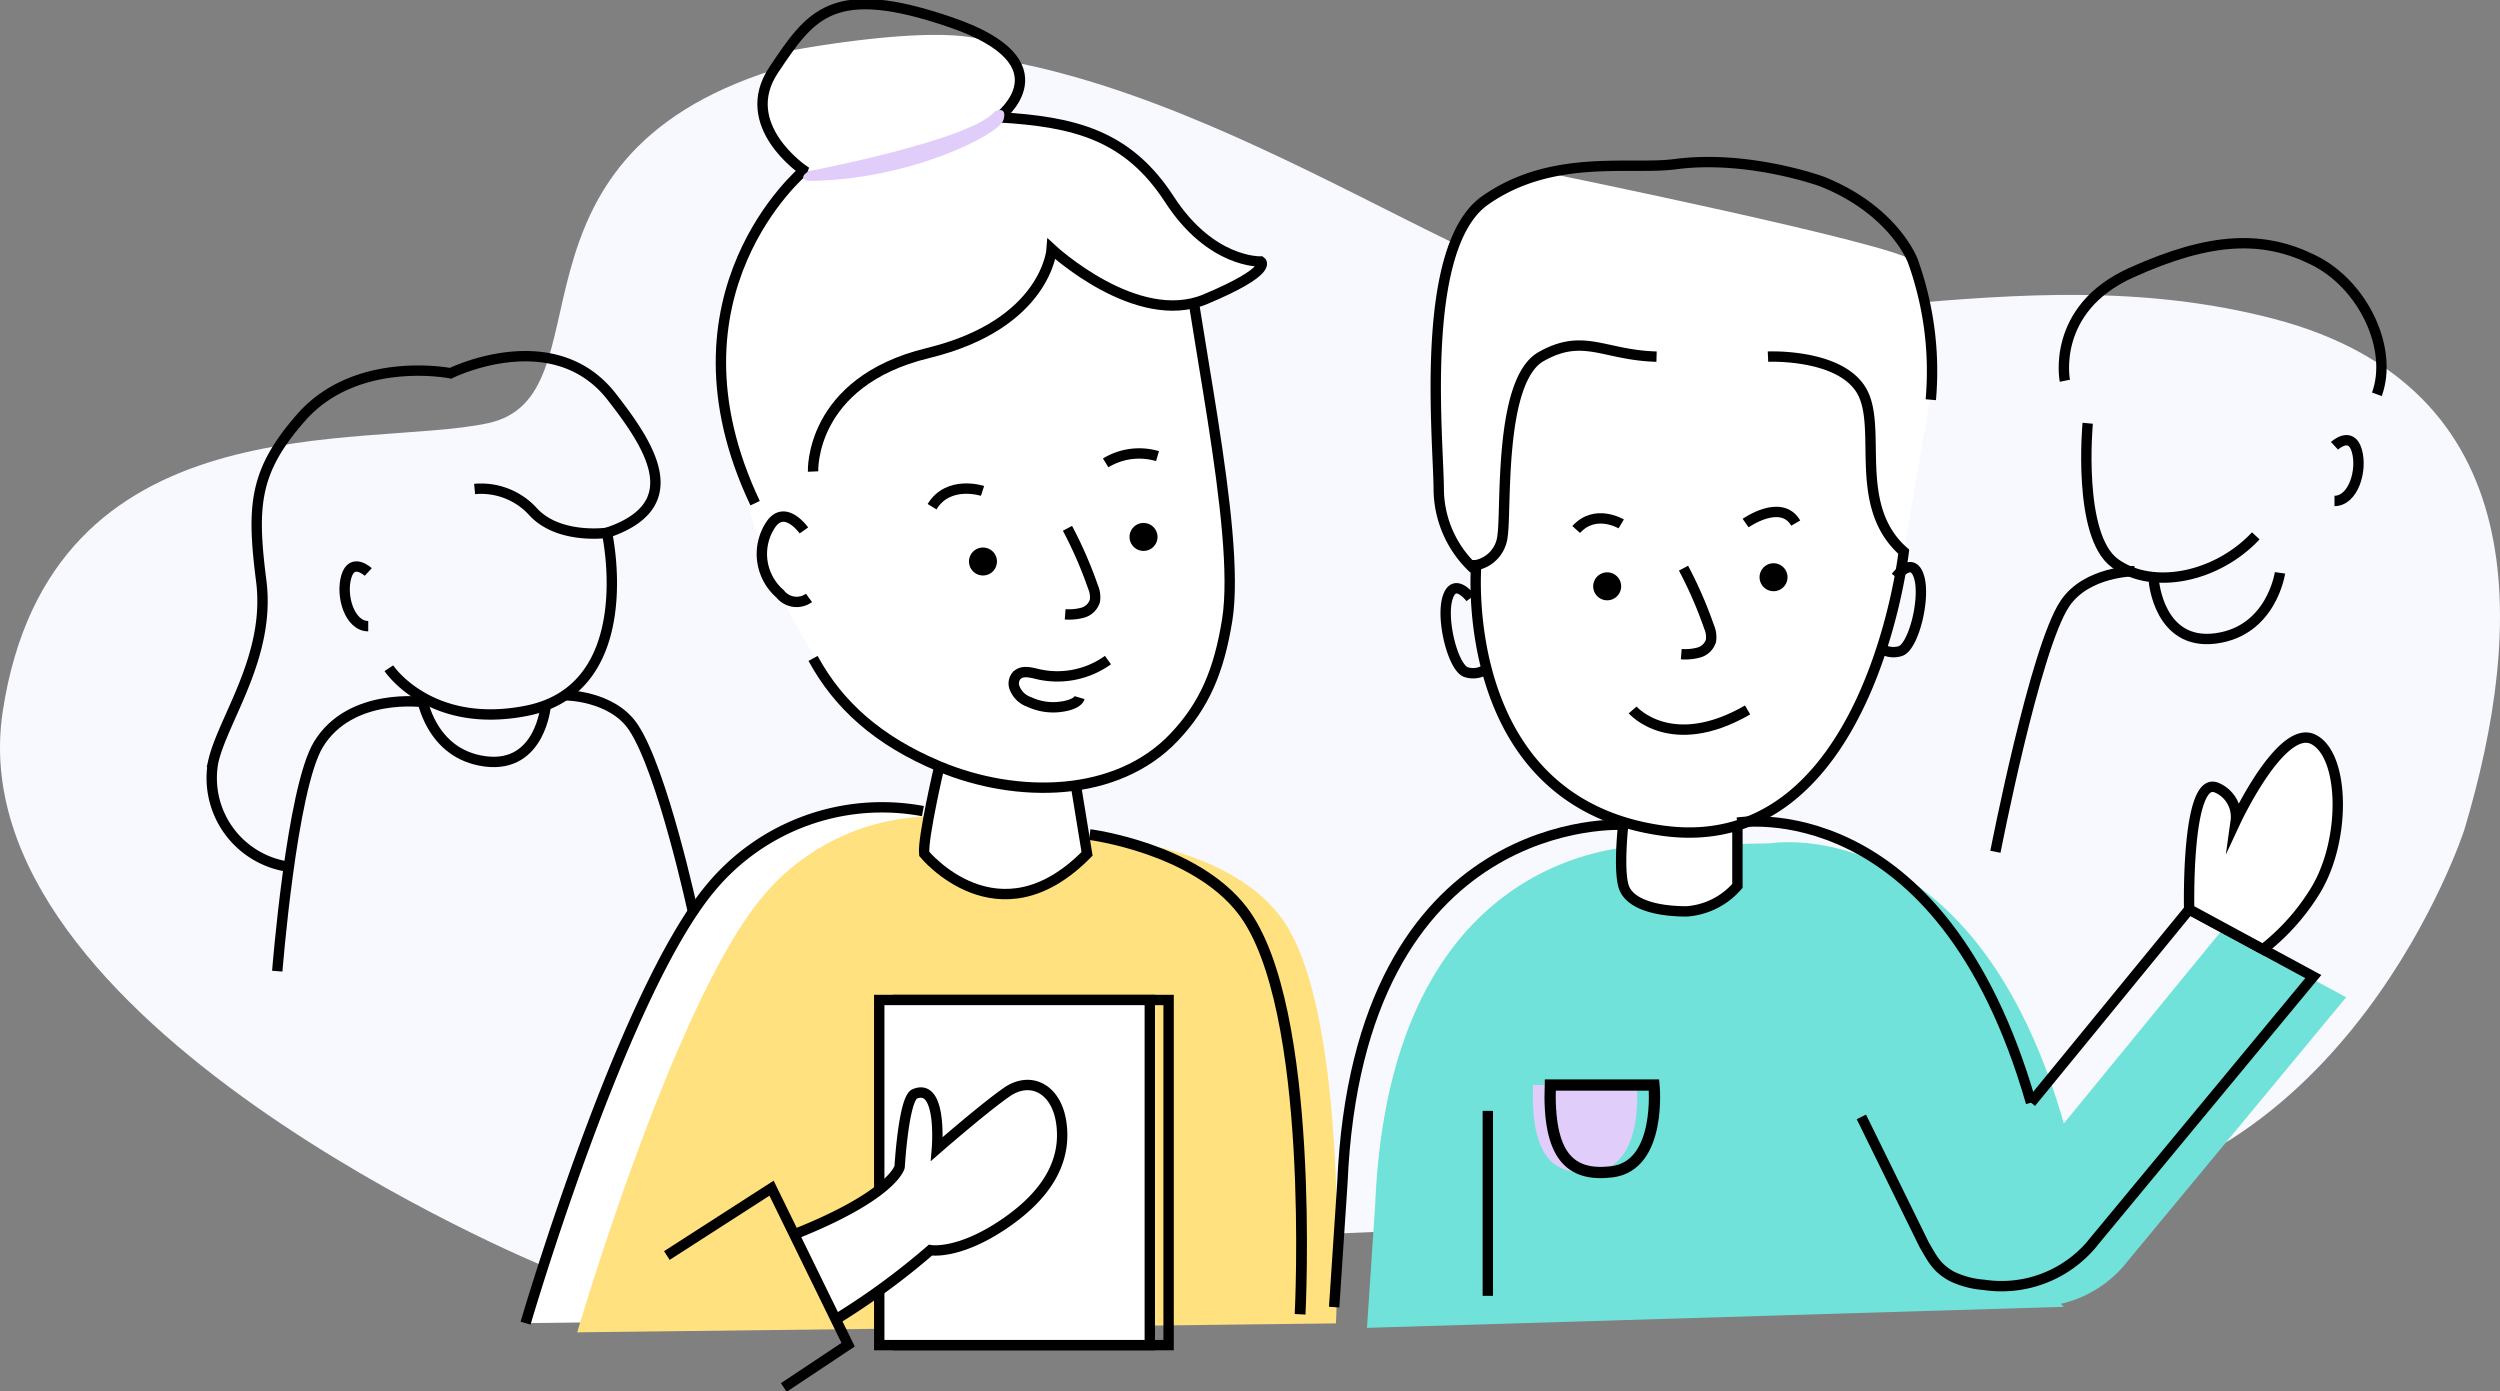 <svg id="Group_1111" data-name="Group 1111" xmlns="http://www.w3.org/2000/svg" xmlns:xlink="http://www.w3.org/1999/xlink" width="247.676" height="137.807" viewBox="0 0 247.676 137.807">
  <rect x="0" y="0" width="247.676" height="137.807" fill="#808080" stroke="none"/>
  <defs>
    <clipPath id="clip-path">
      <rect id="Rectangle_2618" data-name="Rectangle 2618" width="247.676" height="137.807" fill="none"/>
    </clipPath>
  </defs>
  <g id="Group_1110" data-name="Group 1110" clip-path="url(#clip-path)">
    <path id="Path_1923" data-name="Path 1923" d="M53.828,126.566S-4.439,102.611.271,71.635,36.021,45.689,48.317,43.08s.042-26.09,28.335-35.008,60.142,16.083,79.322,22.245,43.429-4.345,69.275,2.414S250.194,63.185,244.128,83.4c0,0-11.541,35.41-42.916,36.963s-147.384,6.2-147.384,6.2" transform="translate(0 -1.148)" fill="#f8f9ff"/>
    <path id="Path_1924" data-name="Path 1924" d="M185.8,21.045s-10.817-.658-11.006,17.991c0,0-1.136,15.616,1.972,19.158l1.973,1.71s-.734,17,8.57,22.39,13.234,4.1,13.234,4.1S209,85.89,211.9,80.976s5.938-6.982,6.741-12.971l2.233-7.5.224-1.93,2.751-16s-.2-11.176-1.864-12.829-36.181-8.7-36.181-8.7" transform="translate(-32.491 -3.916)" fill="#fff"/>
    <path id="Path_1925" data-name="Path 1925" d="M116.533,11.145s2.561-4.839-2.786-6.4S94.656,5.813,94.656,5.813L92.194,9.371s-.321,5.013,1.975,6.7l2.3,1.683a18.138,18.138,0,0,0-7.234,10.362c-1.858,7.092-1.647,13.6.147,18.065L105.9,49.192l13.251,29.625s11.961-.385,15-6.716,5.955-9.179,2.749-27.193-2.581-16.562-2.581-16.562L114.785,14.352Z" transform="translate(-16.364 -0.791)" fill="#fff"/>
    <path id="Path_1926" data-name="Path 1926" d="M235.429,130.371c-8.963-31.206-29.085-27.743-29.085-27.743l-11.256.216s-26.307-1.637-27.881,35.527l-.814,12.257,69.036-2.085-16.8-16.764,6.213,12.65c.825,1.409,1.224,2.308,2.77,3.158a8.9,8.9,0,0,0,3.151.829,11.7,11.7,0,0,0,11-4.407l21.638-26.13-12.3-6.651-15.668,19.145" transform="translate(-30.965 -19.078)" fill="#71e2da"/>
    <path id="Path_1927" data-name="Path 1927" d="M139.139,148.49s1.466-30.491-5.278-40c-4.4-6.2-14-7.524-14-7.524l-16.526-2.325a22.054,22.054,0,0,0-21.051,7.625c-8.8,10.556-18.315,43.106-18.315,43.106Z" transform="translate(-11.905 -18.288)" fill="#fff"/>
    <path id="Path_1928" data-name="Path 1928" d="M145.429,149.605s1.466-30.491-5.278-40c-4.4-6.2-14-7.523-14-7.523L109.629,99.76a22.054,22.054,0,0,0-21.051,7.624c-8.8,10.557-18.315,43.107-18.315,43.107Z" transform="translate(-13.076 -18.496)" fill="#ffe180"/>
    <path id="Path_1929" data-name="Path 1929" d="M88.157,42.324s-.017,20.262,11.85,34.431c0,0,1.684,4.349,9.46,7.048l-1.135,4.862,12.424,2.473-2.11-9.409-7.4-34.472Z" transform="translate(-16.406 -7.876)" fill="#fff"/>
    <path id="Path_1930" data-name="Path 1930" d="M47.333,77.271s4.049,6.121,13.648,4.214c11.376-2.26,7.962-17.628,7.962-17.628s-4.848.692-7.378-2.154a6.951,6.951,0,0,0-5.736-2.187" transform="translate(-8.809 -11.07)" fill="none" stroke="#000" stroke-miterlimit="10" stroke-width="1.027"/>
    <path id="Path_1931" data-name="Path 1931" d="M44.289,69.5s-1.6-1.485-2.171.457.343,4.912,2.171,4.912" transform="translate(-7.807 -12.833)" fill="none" stroke="#000" stroke-miterlimit="10" stroke-width="1.027"/>
    <path id="Path_1932" data-name="Path 1932" d="M63.624,85.655s-.506,6.267-5.988,5.564-6.3-6.389-6.3-6.389" transform="translate(-9.554 -15.787)" fill="none" stroke="#000" stroke-miterlimit="10" stroke-width="1.027"/>
    <path id="Path_1933" data-name="Path 1933" d="M48.277,85.451s-7.264-1.035-10.444,4.178C35.174,93.989,33.75,112.1,33.75,112.1" transform="translate(-6.281 -15.887)" fill="none" stroke="#000" stroke-miterlimit="10" stroke-width="1.027"/>
    <path id="Path_1934" data-name="Path 1934" d="M81.488,106.262s-3.037-14.134-5.954-18.476c-2.123-3.158-6.768-3.158-6.768-3.158" transform="translate(-12.797 -15.749)" fill="none" stroke="#000" stroke-miterlimit="10" stroke-width="1.027"/>
    <path id="Path_1935" data-name="Path 1935" d="M64.924,60.854c8.134-2.731,4.263-8.6.48-13.464-5.762-7.413-15.974-2.342-15.974-2.342s-9.328-1.867-14.814,4.39c-4.652,5.307-4.9,8.705-3.945,16.187s-3.809,13.687-4.761,17.93a8.872,8.872,0,0,0,7.5,10.385" transform="translate(-4.789 -8.068)" fill="none" stroke="#000" stroke-miterlimit="10" stroke-width="1.027"/>
    <path id="Path_1936" data-name="Path 1936" d="M284.159,54.136s1.627-1.51,2.208.465-.349,5-2.208,5" transform="translate(-52.881 -9.972)" fill="none" stroke="#000" stroke-miterlimit="10" stroke-width="1.027"/>
    <path id="Path_1937" data-name="Path 1937" d="M262.179,70.569s.515,6.375,6.091,5.659,6.4-6.5,6.4-6.5" transform="translate(-48.791 -12.977)" fill="none" stroke="#000" stroke-miterlimit="10" stroke-width="1.027"/>
    <path id="Path_1938" data-name="Path 1938" d="M256.658,69.523s-4.727,0-6.885,3.212c-2.967,4.416-6.885,24.59-6.885,24.59" transform="translate(-45.201 -12.938)" fill="none" stroke="#000" stroke-miterlimit="10" stroke-width="1.027"/>
    <path id="Path_1939" data-name="Path 1939" d="M251.318,43.231s-1.432-7.082,6.553-10.695,13.151-3.707,18.1-1.251,7.895,8.819,6.258,13.29" transform="translate(-46.751 -5.51)" fill="none" stroke="#000" stroke-miterlimit="10" stroke-width="1.027"/>
    <path id="Path_1940" data-name="Path 1940" d="M103.339,98.645a22.052,22.052,0,0,0-21.05,7.625c-8.8,10.556-18.315,43.106-18.315,43.106" transform="translate(-11.905 -18.288)" fill="none" stroke="#000" stroke-miterlimit="10" stroke-width="1.027"/>
    <path id="Path_1941" data-name="Path 1941" d="M132.646,101.588s10.379,1.327,15.134,7.524c7.293,9.506,5.706,40,5.706,40" transform="translate(-24.685 -18.905)" fill="none" stroke="#000" stroke-miterlimit="10" stroke-width="1.068"/>
    <path id="Path_1942" data-name="Path 1942" d="M96.9,64.253s-1.833-2.595-3.241-.641a5.23,5.23,0,0,0,.881,6.922,2.078,2.078,0,0,0,2.862.4" transform="translate(-17.256 -11.702)" fill="none" stroke="#000" stroke-miterlimit="10" stroke-width="1.027"/>
    <path id="Path_1943" data-name="Path 1943" d="M115.3,11.716s7.029-5.354-4.744-9.4-13.881-.8-17.571,4.7,2.99,9.971,2.99,9.971S81.319,29.2,91.138,49.945" transform="translate(-16.33 -0.096)" fill="none" stroke="#000" stroke-miterlimit="10" stroke-width="1.027"/>
    <path id="Path_1944" data-name="Path 1944" d="M132.729,80.346a8.58,8.58,0,0,1-6.959,1.39c-.734-.175-1.613-.419-2.129.2a1.194,1.194,0,0,0-.133,1.231,2.355,2.355,0,0,0,1.432,1.332,5.569,5.569,0,0,0,3.292.447s1.479-.189,1.686-.881" transform="translate(-22.964 -14.952)" fill="none" stroke="#000" stroke-miterlimit="10" stroke-width="1.027"/>
    <path id="Path_1945" data-name="Path 1945" d="M140.262,65.04a1.385,1.385,0,1,1-1.385-1.385,1.385,1.385,0,0,1,1.385,1.385" transform="translate(-25.587 -11.846)"/>
    <path id="Path_1946" data-name="Path 1946" d="M120.719,68.03a1.385,1.385,0,1,1-1.385-1.384,1.386,1.386,0,0,1,1.385,1.384" transform="translate(-21.95 -12.403)"/>
    <path id="Path_1947" data-name="Path 1947" d="M129.885,64.307a41.412,41.412,0,0,1,2.526,5.8A2.519,2.519,0,0,1,132.6,71.5a1.754,1.754,0,0,1-1.206,1.167,5.177,5.177,0,0,1-1.737.16" transform="translate(-24.13 -11.967)" fill="none" stroke="#000" stroke-miterlimit="10" stroke-width="1.027"/>
    <path id="Path_1948" data-name="Path 1948" d="M118.452,59.7s-3.374-1.109-5,1.567" transform="translate(-21.113 -11.067)" fill="none" stroke="#000" stroke-miterlimit="10" stroke-width="1.027"/>
    <path id="Path_1949" data-name="Path 1949" d="M134.584,56.128a6.39,6.39,0,0,1,5.137-.669" transform="translate(-25.046 -10.27)" fill="none" stroke="#000" stroke-miterlimit="10" stroke-width="1.027"/>
    <path id="Path_1950" data-name="Path 1950" d="M178.542,60.024a10.868,10.868,0,0,1-3.481-7.777c0-4.846-2.039-24.051,4.59-28.719s14.344-3,18.815-3.589c7.251-.961,14.553,1.713,14.553,1.713,7.148,2.848,9,7.848,9,7.848a32.2,32.2,0,0,1,1.79,13.772" transform="translate(-32.524 -3.672)" fill="none" stroke="#000" stroke-miterlimit="10" stroke-width="1.027"/>
    <path id="Path_1951" data-name="Path 1951" d="M197.562,100.06s-.522,4.494,0,6.325,3.3,2.527,6.252,2.527a7.321,7.321,0,0,0,5.036-2.527v-6.267" transform="translate(-36.723 -18.621)" fill="#fff"/>
    <path id="Path_1952" data-name="Path 1952" d="M197.562,100.06s-.522,4.494,0,6.325,3.3,2.527,6.252,2.527a7.321,7.321,0,0,0,5.036-2.527v-6.267" transform="translate(-36.723 -18.621)" fill="none" stroke="#000" stroke-miterlimit="10" stroke-width="1.027"/>
    <path id="Path_1953" data-name="Path 1953" d="M191.093,100.393s-26.306-1.636-27.882,35.528l-.814,12.257" transform="translate(-30.222 -18.681)" fill="none" stroke="#000" stroke-miterlimit="10" stroke-width="1.027"/>
    <path id="Path_1954" data-name="Path 1954" d="M211.484,100.106s20.123-3.463,29.085,27.743" transform="translate(-39.357 -18.608)" fill="none" stroke="#000" stroke-miterlimit="10" stroke-width="1.027"/>
    <path id="Path_1955" data-name="Path 1955" d="M230.394,70.005s1.626-2.173,2.289,0-.578,7.026-1.888,7.357a2.258,2.258,0,0,1-2.084-.425" transform="translate(-42.562 -12.848)" fill="none" stroke="#000" stroke-miterlimit="10" stroke-width="1.027"/>
    <path id="Path_1956" data-name="Path 1956" d="M178.445,72.574s-1.626-2.173-2.289,0,.578,7.026,1.888,7.356a2.257,2.257,0,0,0,2.084-.424" transform="translate(-32.748 -13.326)" fill="none" stroke="#000" stroke-miterlimit="10" stroke-width="1.027"/>
    <rect id="Rectangle_2615" data-name="Rectangle 2615" width="26.803" height="34.193" transform="translate(88.971 99.068)" fill="none" stroke="#000" stroke-miterlimit="10" stroke-width="1.027"/>
    <rect id="Rectangle_2616" data-name="Rectangle 2616" width="26.804" height="34.193" transform="translate(87.107 99.068)" fill="#fff"/>
    <rect id="Rectangle_2617" data-name="Rectangle 2617" width="26.804" height="34.193" transform="translate(87.107 99.068)" fill="none" stroke="#000" stroke-miterlimit="10" stroke-width="1.027"/>
    <path id="Path_1957" data-name="Path 1957" d="M243.377,129.841,259.045,110.7l12.3,6.651-21.638,26.131a11.7,11.7,0,0,1-11,4.407,8.9,8.9,0,0,1-3.151-.829c-1.546-.851-1.945-1.749-2.771-3.159l-6.213-12.65" transform="translate(-42.165 -20.6)" fill="none" stroke="#000" stroke-miterlimit="10" stroke-width="1.027"/>
    <line id="Line_1329" data-name="Line 1329" y2="18.325" transform="translate(147.398 110.054)" fill="none" stroke="#000" stroke-miterlimit="10" stroke-width="1.027"/>
    <path id="Path_1958" data-name="Path 1958" d="M266.468,106.8s-.313-13.314,2.712-12.06a3.129,3.129,0,0,1,1.9,3.322s4.511-9.669,7.683-8.106,3.3,10.316,0,15.328a21.736,21.736,0,0,1-4.978,5.476Z" transform="translate(-49.587 -16.71)" fill="#fff"/>
    <path id="Path_1959" data-name="Path 1959" d="M266.468,106.8s-.313-13.314,2.712-12.06a3.129,3.129,0,0,1,1.9,3.322s4.511-9.669,7.683-8.106,3.3,10.316,0,15.328a21.736,21.736,0,0,1-4.978,5.476Z" transform="translate(-49.587 -16.71)" fill="none" stroke="#000" stroke-miterlimit="10" stroke-width="1.027"/>
    <path id="Path_1960" data-name="Path 1960" d="M216.949,69.945a1.385,1.385,0,1,1-1.385-1.384,1.386,1.386,0,0,1,1.385,1.384" transform="translate(-39.858 -12.759)"/>
    <path id="Path_1961" data-name="Path 1961" d="M196.7,71.053a1.385,1.385,0,1,1-1.385-1.385,1.386,1.386,0,0,1,1.385,1.385" transform="translate(-36.091 -12.965)"/>
    <path id="Path_1962" data-name="Path 1962" d="M204.87,69.16a41.275,41.275,0,0,1,2.526,5.8,2.529,2.529,0,0,1,.195,1.392,1.756,1.756,0,0,1-1.206,1.166,5.181,5.181,0,0,1-1.737.16" transform="translate(-38.084 -12.871)" fill="none" stroke="#000" stroke-miterlimit="10" stroke-width="1.027"/>
    <path id="Path_1963" data-name="Path 1963" d="M198.73,86.417s3.787,4.39,11.387,0" transform="translate(-36.983 -16.082)" fill="none" stroke="#000" stroke-miterlimit="10" stroke-width="1.027"/>
    <path id="Path_1964" data-name="Path 1964" d="M196.318,63.648s-2.563-1.545-4.462.551" transform="translate(-35.704 -11.743)" fill="none" stroke="#000" stroke-miterlimit="10" stroke-width="1.027"/>
    <path id="Path_1965" data-name="Path 1965" d="M212.484,63.418s3.51-2.489,4.964,0" transform="translate(-39.543 -11.596)" fill="none" stroke="#000" stroke-miterlimit="10" stroke-width="1.027"/>
    <path id="Path_1966" data-name="Path 1966" d="M254.09,51.519s-1.05,11.142,2.7,13.868,10.115,1.387,13.952-2.712" transform="translate(-47.26 -9.588)" fill="none" stroke="#000" stroke-miterlimit="10" stroke-width="1.027"/>
    <path id="Path_1967" data-name="Path 1967" d="M101.124,155.091a71.451,71.451,0,0,0,9.044-6.659s2.767.507,7.379-2.649,6.067-6.576,5.586-9.966-3.057-4.683-5.417-3.033-6.907,5.622-6.907,5.622.572-6.623-2.2-5.451c-1.1.466-1.491,7.227-1.491,7.227s-.612,2.784-10.448,6.691" transform="translate(-17.99 -24.578)" fill="#fff"/>
    <path id="Path_1968" data-name="Path 1968" d="M101.124,155.091a71.451,71.451,0,0,0,9.044-6.659s2.767.507,7.379-2.649,6.067-6.576,5.586-9.966-3.057-4.683-5.417-3.033-6.907,5.622-6.907,5.622.572-6.623-2.2-5.451c-1.1.466-1.491,7.227-1.491,7.227s-.612,2.784-10.448,6.691" transform="translate(-17.99 -24.578)" fill="none" stroke="#000" stroke-miterlimit="10" stroke-width="1.027"/>
    <path id="Path_1969" data-name="Path 1969" d="M92.754,164.374l6.375-4.239-7.586-15.507L81.172,151.3" transform="translate(-15.106 -26.915)" fill="none" stroke="#000" stroke-miterlimit="10" stroke-width="1.027"/>
    <path id="Path_1970" data-name="Path 1970" d="M113.994,93.288s-1.662,7.091-1.5,8.662c0,0,7.328,8.976,16.135,0l-1.109-6.784" transform="translate(-20.933 -17.361)" fill="#fff"/>
    <path id="Path_1971" data-name="Path 1971" d="M113.994,93.288s-1.662,7.091-1.5,8.662c0,0,7.328,8.976,16.135,0l-1.109-6.784" transform="translate(-20.933 -17.361)" fill="none" stroke="#000" stroke-miterlimit="10" stroke-width="1.027"/>
    <path id="Path_1972" data-name="Path 1972" d="M98.968,70.184c2.5,4.6,6.414,8.148,12.51,10.7,7.685,3.213,17.578,3.134,23.292-2.926,2.946-3.125,4.413-6.495,5.229-11.589,1.436-8.972-3.816-30.678-4.33-39.749" transform="translate(-18.418 -4.953)" fill="none" stroke="#000" stroke-miterlimit="10" stroke-width="1.027"/>
    <path id="Path_1973" data-name="Path 1973" d="M117.385,14.278c7.482.44,12.759,1.758,16.89,8.131s9.054,6.153,9.054,6.153,1.319.879-5.494,3.737-15.224-4.962-15.224-4.962-.5,7.441-12.269,10.3S98.968,49.372,98.968,49.372" transform="translate(-18.417 -2.657)" fill="#fff"/>
    <path id="Path_1974" data-name="Path 1974" d="M117.385,14.278c7.482.44,12.759,1.758,16.89,8.131s9.054,6.153,9.054,6.153,1.319.879-5.494,3.737-15.224-4.962-15.224-4.962-.5,7.441-12.269,10.3S98.968,49.372,98.968,49.372" transform="translate(-18.417 -2.657)" fill="none" stroke="#000" stroke-miterlimit="10" stroke-width="1.027"/>
    <path id="Path_1975" data-name="Path 1975" d="M186.6,132.071h10.276s.807,8.013-4.193,8.6c-4.109.486-6.328-1.553-6.083-8.6" transform="translate(-34.722 -24.578)" fill="#e1cdfa"/>
    <path id="Path_1976" data-name="Path 1976" d="M188.7,132.071h10.276s.806,8.013-4.193,8.6C190.674,141.161,188.455,139.122,188.7,132.071Z" transform="translate(-35.113 -24.578)" fill="none" stroke="#000" stroke-miterlimit="10" stroke-width="1.116"/>
    <path id="Path_1977" data-name="Path 1977" d="M98.3,19.453s16.167-3.078,18.446-5.92c0,0,1.269-.636.865.832s-9.427,6-19.311,6.048c0,0-1.206-.176,0-.96" transform="translate(-18.193 -2.493)" fill="#e1cdfa"/>
    <path id="Path_1978" data-name="Path 1978" d="M208.582,43.159s7.026-.322,9.235,3.317-1,11.432,4.214,16.009c0,0-3.412,30.481-23.887,27.638s-18.468-26.305-18.468-26.305a3.282,3.282,0,0,0,2.61-2.914c.4-2.607-.4-15.352,3.814-17.744s6.222-.14,11.443,0" transform="translate(-33.427 -7.828)" fill="none" stroke="#000" stroke-miterlimit="10" stroke-width="1.027"/>
  </g>
</svg>
